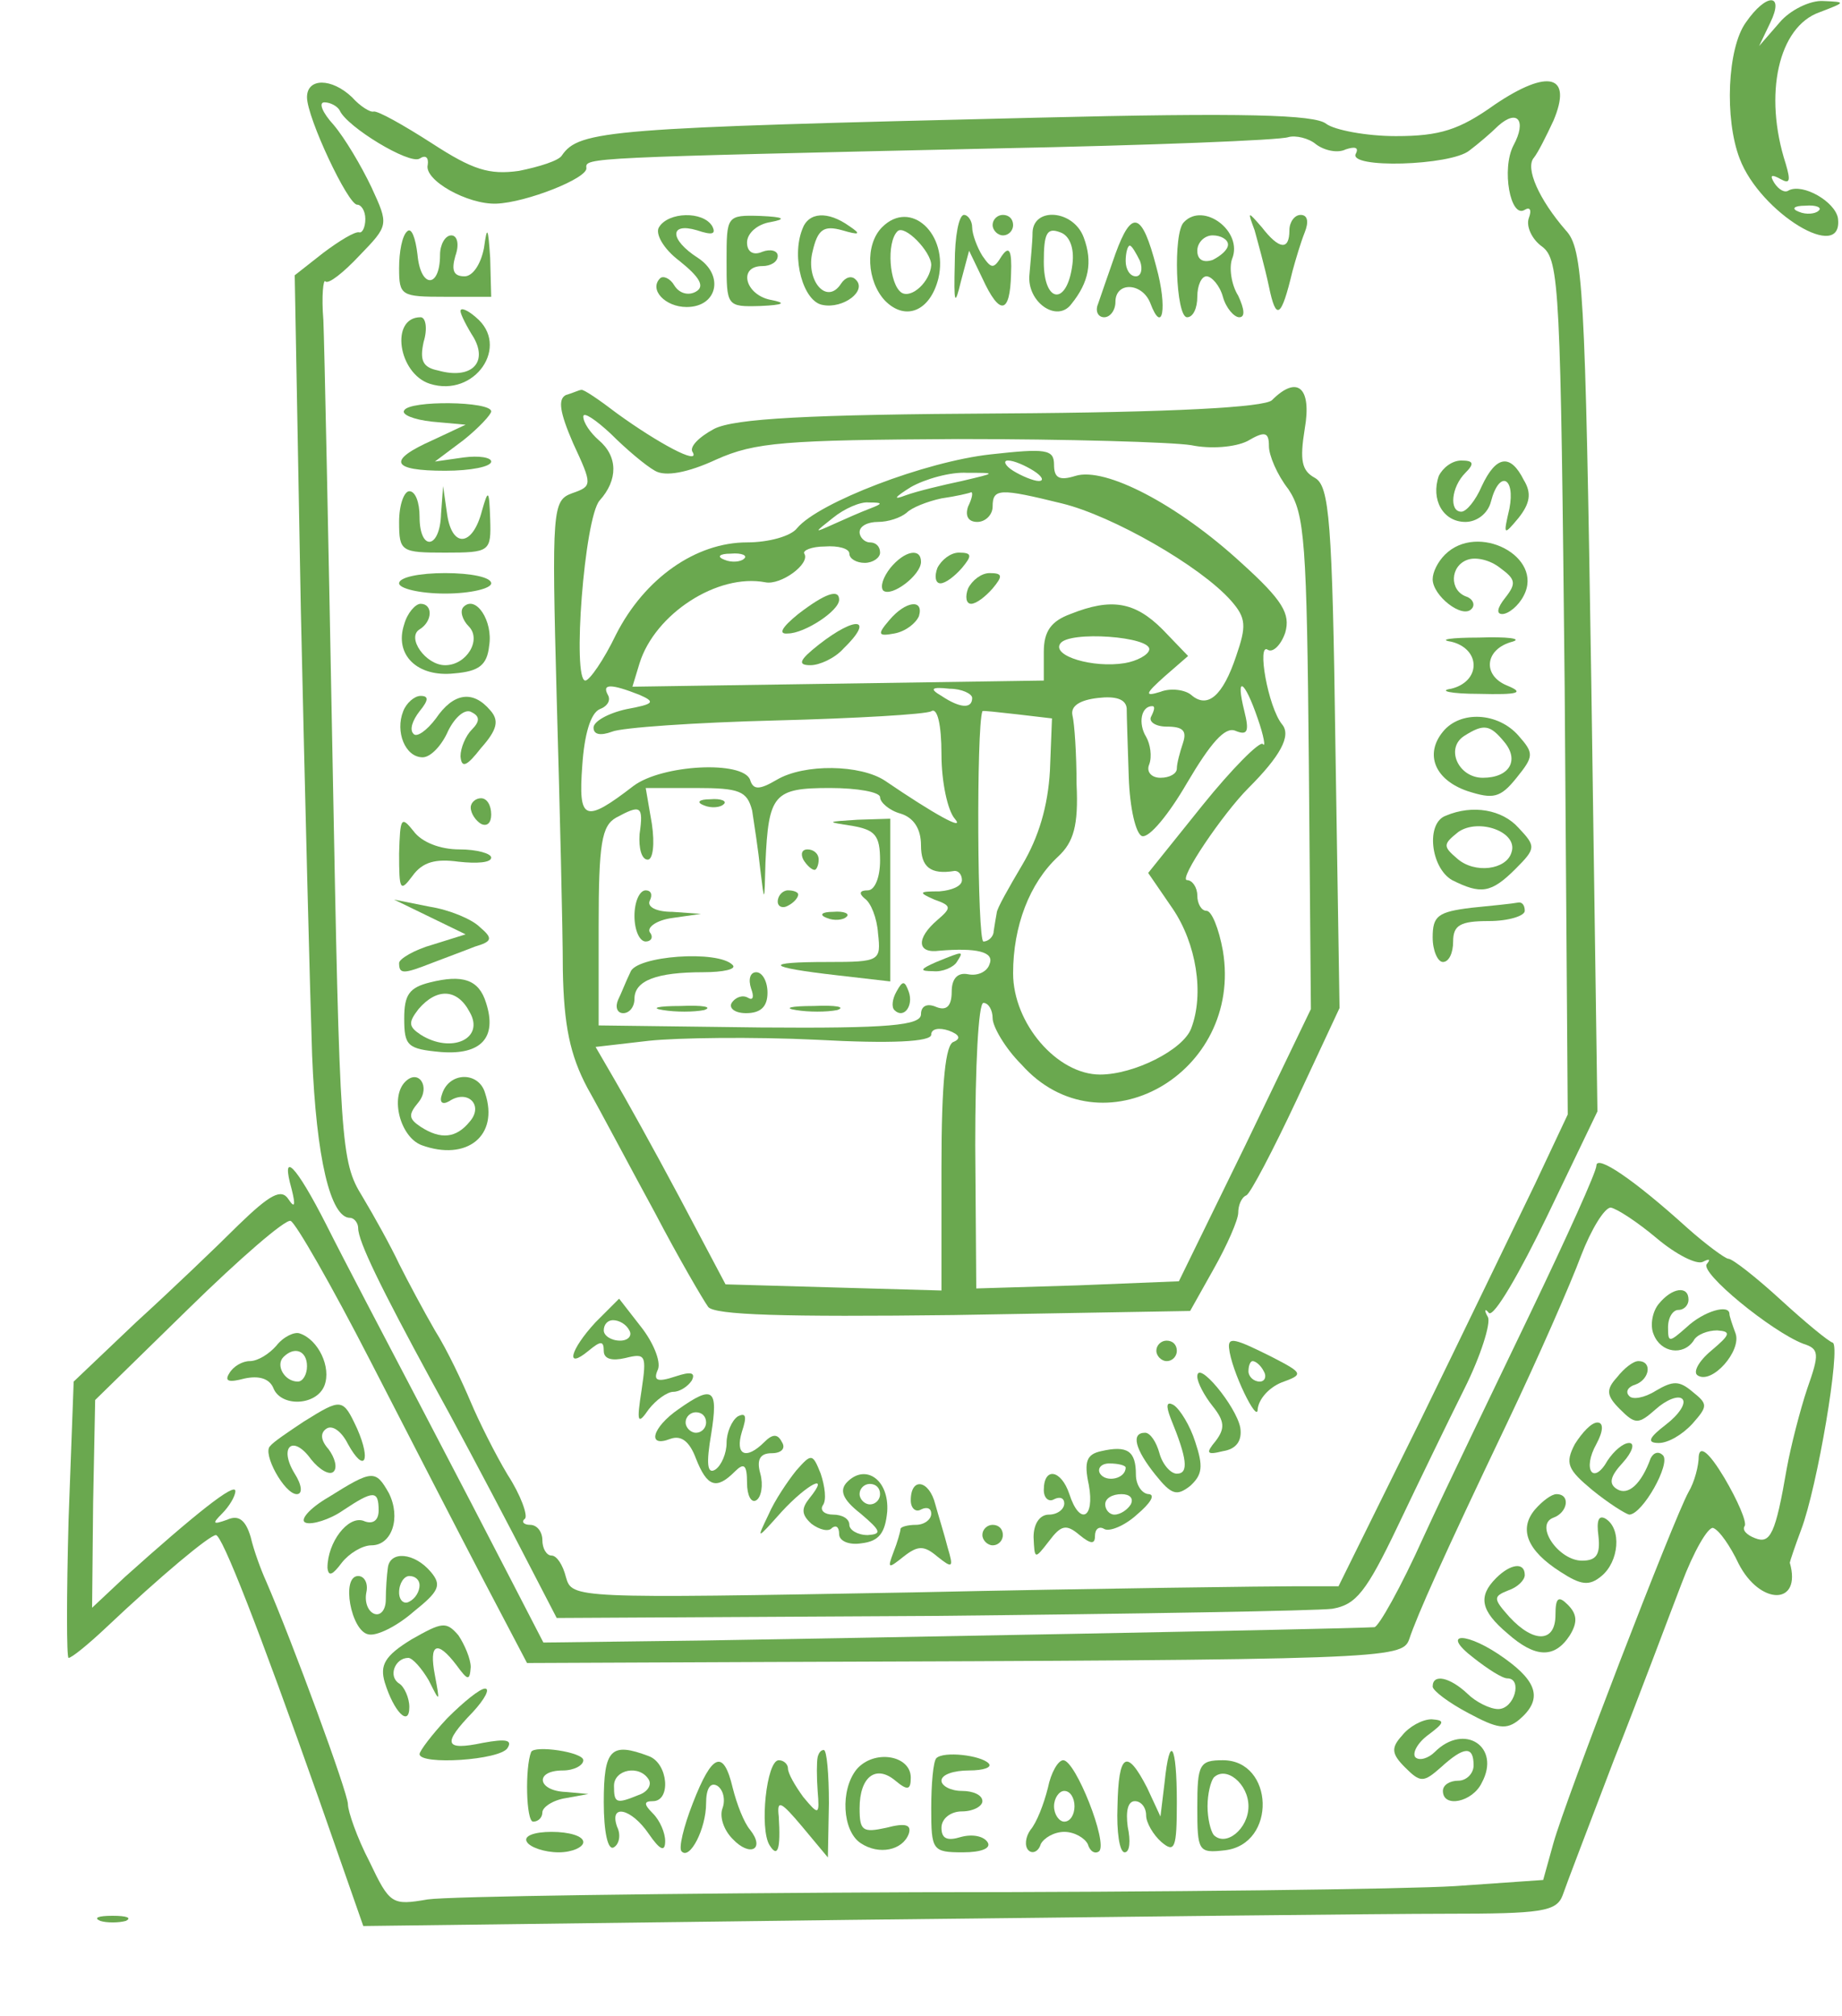 <?xml version="1.0" standalone="no"?>
<!DOCTYPE svg PUBLIC "-//W3C//DTD SVG 20010904//EN"
 "http://www.w3.org/TR/2001/REC-SVG-20010904/DTD/svg10.dtd">
<svg version="1.0" xmlns="http://www.w3.org/2000/svg"
 width="180pt" height="197pt" viewBox="0 0 180 197"
 preserveAspectRatio="xMidYMid meet">
<g transform="translate(0,197) scale(0.1,-0.1)"
fill="#6aa84f" stroke="none">
<path d="M1706 1948 c-18 -25 -21 -94 -6 -133 20 -53 102 -103 96 -58 -3 16
-34 34 -48 27 -4 -3 -10 1 -14 7 -5 8 -3 9 6 4 9 -5 10 -2 5 15 -22 68 -7 134
33 148 26 10 26 10 4 11 -13 1 -33 -9 -43 -21 l-20 -23 11 23 c14 29 -4 29
-24 0z m71 -184 c-3 -3 -12 -4 -19 -1 -8 3 -5 6 6 6 11 1 17 -2 13 -5z"/>
<path d="M1461 1868 c-35 -25 -54 -31 -97 -31 -29 0 -60 6 -68 12 -11 9 -80
11 -283 6 -418 -10 -447 -12 -464 -37 -3 -5 -22 -11 -42 -15 -29 -4 -45 1 -85
27 -28 18 -53 32 -57 31 -3 -1 -13 5 -21 14 -20 19 -44 19 -44 0 0 -20 40
-105 49 -105 4 0 8 -6 8 -14 0 -8 -3 -14 -6 -13 -4 1 -19 -8 -35 -20 l-28 -22
6 -328 c4 -180 9 -376 11 -434 4 -101 18 -159 37 -159 4 0 8 -5 8 -10 0 -13
22 -58 72 -150 20 -36 55 -102 79 -148 l43 -83 366 2 c200 2 377 5 392 7 23 4
33 16 64 81 20 42 49 102 65 134 16 32 26 64 23 70 -4 7 -3 9 1 4 5 -4 30 39
57 95 l49 102 -6 420 c-6 386 -8 423 -25 441 -26 30 -40 61 -31 71 4 5 12 21
19 36 19 45 -5 51 -57 16z m-1129 -6 c7 -16 68 -53 78 -47 6 4 9 1 8 -6 -4
-15 39 -39 67 -38 29 1 90 25 88 35 -1 10 0 10 402 19 149 3 276 8 284 11 7 2
20 -1 27 -7 8 -6 21 -9 29 -5 9 3 13 2 10 -4 -9 -15 93 -12 111 3 8 6 21 17
28 24 19 17 28 5 15 -19 -12 -23 -3 -72 11 -63 5 3 7 0 4 -8 -3 -8 3 -21 13
-28 17 -13 18 -41 22 -431 l3 -417 -32 -68 c-18 -37 -68 -141 -112 -231 l-80
-162 -41 0 c-23 0 -192 -2 -375 -6 -332 -6 -333 -6 -339 15 -3 12 -9 21 -14
21 -5 0 -9 7 -9 15 0 8 -5 15 -12 15 -6 0 -9 3 -5 6 3 3 -4 23 -17 43 -12 20
-28 52 -36 71 -8 19 -23 51 -35 70 -11 19 -27 49 -35 65 -8 17 -24 46 -36 66
-21 34 -22 50 -29 425 -4 214 -8 408 -9 431 -2 24 0 41 2 38 3 -3 18 9 33 25
29 30 29 30 12 67 -10 21 -26 48 -37 61 -11 12 -15 22 -9 22 6 0 13 -4 15 -8z"/>
<path d="M644 1748 c-4 -6 4 -21 20 -33 20 -16 25 -25 16 -30 -7 -4 -16 -2
-21 6 -4 7 -11 10 -14 7 -11 -11 5 -28 26 -28 30 0 37 31 11 48 -28 18 -28 35
-1 27 15 -5 19 -4 15 4 -9 15 -43 14 -52 -1z"/>
<path d="M710 1715 c0 -44 0 -45 33 -44 23 1 26 3 10 6 -25 5 -32 33 -8 33 8
0 15 4 15 10 0 5 -7 7 -15 4 -9 -4 -15 0 -15 9 0 9 10 18 23 20 16 3 13 5 -10
6 -33 1 -33 0 -33 -44z"/>
<path d="M784 1746 c-11 -28 1 -71 20 -74 20 -4 44 14 32 25 -4 4 -10 2 -14
-4 -14 -22 -35 3 -28 31 5 22 11 26 29 21 17 -5 19 -4 7 4 -21 15 -40 14 -46
-3z"/>
<path d="M862 1748 c-17 -17 -15 -53 3 -72 20 -20 44 -10 52 22 10 43 -27 78
-55 50z m48 -37 c-1 -16 -19 -33 -29 -27 -12 8 -15 49 -4 60 7 7 33 -20 33
-33z"/>
<path d="M933 1713 c-1 -40 0 -43 6 -18 l8 30 13 -27 c17 -37 27 -35 28 4 1
24 -2 28 -9 18 -8 -13 -10 -13 -19 0 -5 8 -10 21 -10 28 0 6 -4 12 -8 12 -5 0
-9 -21 -9 -47z"/>
<path d="M970 1750 c0 -5 5 -10 10 -10 6 0 10 5 10 10 0 6 -4 10 -10 10 -5 0
-10 -4 -10 -10z"/>
<path d="M1009 1743 c0 -10 -2 -28 -3 -41 -3 -27 27 -48 41 -29 17 21 21 41
12 65 -10 27 -49 30 -50 5z m39 -31 c-5 -41 -28 -39 -28 2 0 28 3 34 16 29 9
-3 14 -15 12 -31z"/>
<path d="M1090 1722 c-7 -20 -15 -43 -17 -49 -3 -7 0 -13 6 -13 6 0 11 7 11
15 0 20 26 19 34 -1 12 -32 17 -5 6 35 -14 54 -24 57 -40 13z m24 -7 c3 -8 1
-15 -4 -15 -6 0 -10 7 -10 15 0 8 2 15 4 15 2 0 6 -7 10 -15z"/>
<path d="M1157 1753 c-11 -10 -8 -93 3 -93 6 0 10 9 10 20 0 11 4 20 9 20 5 0
13 -9 16 -20 3 -11 11 -20 16 -20 6 0 5 8 -1 21 -7 11 -9 28 -6 36 11 27 -28
56 -47 36z m43 -22 c0 -5 -7 -11 -15 -15 -9 -3 -15 0 -15 9 0 8 7 15 15 15 8
0 15 -4 15 -9z"/>
<path d="M1226 1745 c3 -11 10 -36 14 -55 7 -34 12 -31 23 15 3 11 8 28 12 38
4 10 3 17 -4 17 -6 0 -11 -7 -11 -15 0 -20 -10 -19 -27 3 -14 16 -14 16 -7 -3z"/>
<path d="M398 1744 c-5 -4 -8 -20 -8 -36 0 -27 2 -28 45 -28 l45 0 -1 38 c-2
30 -3 32 -6 10 -3 -16 -11 -28 -19 -28 -11 0 -13 6 -9 20 4 11 2 20 -4 20 -6
0 -11 -9 -11 -19 0 -33 -19 -33 -22 0 -2 17 -6 27 -10 23z"/>
<path d="M450 1666 c0 -3 6 -15 13 -26 14 -25 -3 -41 -35 -32 -15 3 -18 10
-14 28 4 13 2 24 -3 24 -30 0 -22 -55 9 -65 44 -14 79 37 45 65 -8 7 -15 10
-15 6z"/>
<path d="M553 1584 c-8 -4 -6 -17 7 -47 19 -41 19 -42 -1 -49 -19 -7 -20 -15
-15 -200 3 -106 6 -226 6 -266 1 -54 7 -83 24 -115 13 -23 42 -78 66 -122 23
-44 47 -85 52 -92 6 -8 74 -10 240 -8 l231 4 23 41 c13 23 24 48 24 55 0 7 3
15 8 17 4 2 26 44 49 93 l42 90 -4 254 c-3 223 -6 256 -20 264 -13 7 -15 17
-10 48 7 40 -7 53 -32 28 -7 -7 -97 -12 -264 -13 -190 -1 -261 -5 -281 -15
-15 -8 -25 -18 -21 -23 7 -13 -34 9 -74 38 -17 13 -33 24 -35 23 -2 0 -8 -3
-15 -5z m87 -74 c10 -6 32 -2 60 11 38 17 67 19 236 20 107 0 209 -3 228 -6
19 -4 43 -2 55 4 17 10 21 9 21 -5 0 -9 8 -28 19 -42 16 -24 18 -51 20 -268
l2 -240 -64 -133 -65 -133 -99 -4 -99 -3 -1 140 c0 76 3 139 8 139 5 0 9 -7 9
-15 0 -8 12 -29 28 -45 78 -88 217 -9 197 111 -4 22 -11 39 -16 39 -5 0 -9 7
-9 15 0 8 -5 15 -10 15 -9 0 35 65 60 90 31 31 42 51 33 62 -14 17 -25 81 -14
73 5 -3 13 5 17 17 5 18 -2 31 -43 68 -62 57 -133 94 -162 85 -16 -5 -21 -2
-21 11 0 15 -8 16 -62 10 -64 -7 -168 -47 -189 -72 -6 -8 -28 -14 -49 -14 -50
0 -100 -35 -128 -90 -12 -25 -26 -45 -30 -45 -13 0 -1 159 14 176 18 20 18 43
-1 59 -8 7 -15 17 -15 23 0 5 12 -3 27 -17 15 -15 34 -31 43 -36z m370 0 c8
-5 11 -10 5 -10 -5 0 -17 5 -25 10 -8 5 -10 10 -5 10 6 0 17 -5 25 -10z m-70
-10 c-19 -4 -44 -10 -55 -14 -13 -5 -11 -2 5 8 14 8 39 15 55 14 29 0 29 0 -5
-8z m6 -25 c-3 -9 0 -15 9 -15 8 0 15 7 15 15 0 18 7 18 68 3 49 -12 135 -61
165 -95 15 -17 15 -25 5 -54 -13 -39 -28 -52 -44 -38 -6 5 -20 7 -30 3 -16 -5
-15 -2 4 15 l23 20 -25 26 c-27 27 -50 31 -90 15 -19 -7 -26 -17 -26 -37 l0
-28 -201 -3 -201 -3 7 23 c15 48 76 88 123 79 15 -3 44 18 38 28 -2 3 7 7 20
7 13 1 24 -2 24 -7 0 -5 7 -9 15 -9 8 0 15 5 15 10 0 6 -4 10 -10 10 -5 0 -10
5 -10 10 0 6 8 10 18 10 10 0 22 4 28 9 5 5 20 11 34 14 14 2 27 5 29 6 2 0 1
-6 -3 -14z m-96 -2 c-8 -3 -24 -10 -35 -15 -20 -9 -20 -9 -1 6 11 9 27 16 35
15 14 0 14 -1 1 -6z m-123 -49 c-3 -3 -12 -4 -19 -1 -8 3 -5 6 6 6 11 1 17 -2
13 -5z m396 -89 c-1 -5 -12 -11 -24 -13 -31 -5 -71 7 -63 19 8 13 90 7 87 -6z
m-498 -44 c16 -7 14 -9 -13 -14 -18 -4 -32 -12 -32 -18 0 -7 7 -8 18 -4 9 4
81 9 160 11 78 2 147 6 152 9 6 4 10 -13 10 -42 0 -27 6 -55 13 -63 11 -13
-21 5 -68 37 -24 16 -79 17 -106 1 -17 -10 -23 -10 -26 0 -7 19 -86 15 -114
-6 -48 -37 -54 -34 -50 20 2 30 8 51 17 55 8 3 11 9 8 14 -6 11 3 11 31 0z
m325 -3 c0 -11 -12 -10 -30 2 -12 7 -10 9 8 7 12 0 22 -5 22 -9z m279 -20 c6
-17 8 -29 5 -25 -3 3 -30 -24 -59 -60 l-53 -66 24 -35 c23 -34 31 -83 18 -117
-8 -21 -56 -45 -89 -45 -42 0 -85 50 -85 99 0 46 16 88 44 114 15 14 20 30 18
71 0 29 -2 59 -4 67 -2 9 7 15 25 17 17 2 27 -1 28 -10 0 -7 1 -37 2 -67 1
-31 7 -56 13 -58 7 -2 26 21 44 52 23 39 37 55 47 51 12 -5 14 -1 9 19 -9 36
0 31 13 -7z m-203 -51 c-2 -35 -11 -65 -27 -92 -13 -22 -25 -43 -25 -47 -1 -5
-2 -12 -3 -18 0 -5 -5 -10 -10 -10 -6 0 -7 209 -1 225 0 1 15 -1 34 -3 l34 -4
-2 -51z m99 53 c-3 -5 4 -10 15 -10 16 0 20 -4 16 -16 -3 -9 -6 -20 -6 -25 0
-5 -7 -9 -16 -9 -9 0 -14 6 -11 13 3 8 1 20 -3 27 -8 13 -5 30 6 30 3 0 2 -4
-1 -10z m-390 -92 c2 -13 6 -39 8 -58 4 -33 4 -33 5 7 3 67 8 73 63 73 27 0
49 -4 49 -9 0 -5 9 -13 20 -16 13 -4 20 -15 20 -31 0 -21 9 -29 33 -25 4 0 7
-4 7 -9 0 -6 -10 -10 -22 -11 -20 0 -21 -1 -5 -8 17 -6 17 -8 3 -20 -21 -18
-20 -33 2 -30 36 3 54 -1 49 -13 -2 -7 -11 -12 -21 -10 -10 2 -16 -4 -16 -17
0 -14 -5 -19 -15 -15 -9 4 -15 1 -15 -7 0 -11 -31 -14 -157 -13 l-158 2 0 97
c0 81 3 98 17 106 24 13 27 12 23 -16 -1 -14 2 -25 8 -25 5 0 7 15 4 35 l-6
35 49 0 c43 0 50 -3 55 -22z m197 -226 c-8 -2 -12 -39 -12 -123 l0 -120 -106
3 -105 3 -45 85 c-25 47 -54 99 -64 116 l-18 31 52 6 c28 3 102 4 164 1 73 -4
112 -2 112 5 0 6 8 7 17 4 11 -4 12 -8 5 -11z"/>
<path d="M870 1415 c-7 -9 -10 -18 -7 -22 8 -7 37 15 37 28 0 14 -16 11 -30
-6z"/>
<path d="M916 1415 c-3 -8 -2 -15 3 -15 5 0 14 7 21 15 10 12 10 15 -3 15 -8
0 -17 -7 -21 -15z"/>
<path d="M946 1395 c-3 -8 -2 -15 3 -15 5 0 14 7 21 15 10 12 10 15 -3 15 -8
0 -17 -7 -21 -15z"/>
<path d="M780 1370 c-16 -13 -20 -20 -10 -19 16 0 50 22 50 33 0 11 -14 6 -40
-14z"/>
<path d="M869 1364 c-12 -14 -11 -16 5 -13 11 2 21 10 24 17 5 17 -13 15 -29
-4z"/>
<path d="M800 1340 c-19 -15 -21 -20 -8 -20 9 0 24 7 32 16 31 30 13 33 -24 4z"/>
<path d="M688 1183 c7 -3 16 -2 19 1 4 3 -2 6 -13 5 -11 0 -14 -3 -6 -6z"/>
<path d="M833 1163 c22 -4 27 -9 27 -34 0 -16 -5 -29 -12 -29 -8 0 -9 -3 -3
-8 6 -4 12 -19 13 -34 3 -27 2 -28 -49 -28 -64 0 -61 -5 9 -13 l52 -6 0 79 0
80 -32 -1 c-31 -2 -31 -2 -5 -6z"/>
<path d="M785 1130 c3 -5 8 -10 11 -10 2 0 4 5 4 10 0 6 -5 10 -11 10 -5 0 -7
-4 -4 -10z"/>
<path d="M620 1075 c0 -14 5 -25 11 -25 5 0 8 4 4 9 -3 5 7 12 22 14 l28 4
-28 2 c-16 0 -25 5 -22 11 3 6 1 10 -4 10 -6 0 -11 -11 -11 -25z"/>
<path d="M760 1089 c0 -5 5 -7 10 -4 6 3 10 8 10 11 0 2 -4 4 -10 4 -5 0 -10
-5 -10 -11z"/>
<path d="M808 1073 c7 -3 16 -2 19 1 4 3 -2 6 -13 5 -11 0 -14 -3 -6 -6z"/>
<path d="M616 1020 c-4 -8 -9 -21 -12 -27 -3 -7 -1 -13 5 -13 6 0 11 6 11 14
0 18 22 26 67 26 20 0 33 3 29 7 -14 15 -95 9 -100 -7z"/>
<path d="M915 1030 c-16 -7 -17 -9 -3 -9 9 -1 20 4 23 9 7 11 7 11 -20 0z"/>
<path d="M734 1004 c3 -8 2 -12 -3 -9 -5 3 -12 1 -16 -5 -3 -5 3 -10 14 -10
14 0 21 6 21 20 0 11 -5 20 -11 20 -6 0 -8 -7 -5 -16z"/>
<path d="M876 1001 c-4 -7 -5 -15 -2 -18 9 -9 19 4 14 18 -4 11 -6 11 -12 0z"/>
<path d="M648 983 c12 -2 30 -2 40 0 9 3 -1 5 -23 4 -22 0 -30 -2 -17 -4z"/>
<path d="M778 983 c12 -2 30 -2 40 0 9 3 -1 5 -23 4 -22 0 -30 -2 -17 -4z"/>
<path d="M395 1569 c-3 -4 9 -9 27 -11 l33 -3 -32 -15 c-45 -20 -41 -30 12
-30 25 0 45 4 45 9 0 4 -12 6 -27 4 l-28 -4 28 21 c15 12 27 25 27 28 0 10
-80 11 -85 1z"/>
<path d="M1406 1505 c-8 -23 4 -45 26 -45 11 0 22 8 25 20 8 31 24 24 18 -7
-6 -26 -6 -27 9 -9 11 14 13 24 5 37 -13 26 -27 24 -41 -6 -6 -14 -15 -25 -20
-25 -12 0 -10 24 4 38 9 9 8 12 -4 12 -9 0 -18 -7 -22 -15z"/>
<path d="M390 1460 c0 -29 2 -30 45 -30 44 0 45 1 44 33 -1 29 -2 29 -8 8 -9
-35 -29 -37 -34 -4 l-4 28 -2 -27 c-1 -35 -21 -37 -21 -3 0 14 -4 25 -10 25
-5 0 -10 -13 -10 -30z"/>
<path d="M1412 1428 c-7 -7 -12 -17 -12 -24 0 -16 29 -39 38 -29 4 4 1 10 -5
12 -17 6 -16 30 1 36 8 3 22 0 32 -8 15 -11 16 -15 5 -29 -8 -10 -9 -16 -3
-16 6 0 16 8 21 18 20 38 -45 72 -77 40z"/>
<path d="M390 1400 c0 -5 20 -10 45 -10 25 0 45 5 45 10 0 6 -20 10 -45 10
-25 0 -45 -4 -45 -10z"/>
<path d="M395 1360 c-10 -30 13 -52 49 -48 24 2 32 8 34 27 4 24 -13 50 -25
38 -4 -4 -1 -13 5 -19 13 -13 -2 -38 -23 -38 -19 0 -38 27 -25 35 13 8 13 25
1 25 -5 0 -13 -9 -16 -20z"/>
<path d="M1418 1343 c13 -3 22 -12 22 -23 0 -11 -9 -20 -22 -23 -13 -2 0 -5
27 -5 39 -1 45 1 28 8 -25 10 -22 36 5 43 10 3 -5 5 -33 4 -27 0 -40 -2 -27
-4z"/>
<path d="M394 1275 c-8 -20 2 -45 19 -45 8 0 19 12 25 26 7 14 17 22 23 18 8
-4 8 -9 0 -17 -6 -6 -11 -18 -11 -26 1 -12 6 -10 20 8 16 18 18 27 9 37 -17
20 -36 17 -53 -8 -9 -12 -19 -19 -22 -15 -4 4 -1 13 6 22 9 11 9 15 1 15 -6 0
-14 -7 -17 -15z"/>
<path d="M1410 1255 c-18 -22 -8 -47 24 -58 25 -8 32 -7 48 13 17 21 17 24 2
41 -20 23 -57 25 -74 4z m60 -10 c15 -18 5 -35 -21 -35 -24 0 -37 29 -18 41
19 12 25 11 39 -6z"/>
<path d="M460 1181 c0 -6 5 -13 10 -16 6 -3 10 1 10 9 0 9 -4 16 -10 16 -5 0
-10 -4 -10 -9z"/>
<path d="M1413 1173 c-20 -7 -15 -51 6 -63 28 -14 38 -13 62 11 20 20 20 22 3
40 -16 18 -45 23 -71 12z m64 -36 c-5 -17 -36 -21 -53 -6 -14 12 -14 14 1 26
20 14 59 0 52 -20z"/>
<path d="M390 1136 c0 -36 1 -38 13 -22 10 14 23 17 45 14 18 -2 32 -1 32 4 0
4 -14 8 -31 8 -19 0 -37 7 -45 18 -12 15 -13 13 -14 -22z"/>
<path d="M420 1074 l35 -17 -32 -10 c-18 -5 -33 -14 -33 -18 0 -11 4 -11 32 0
13 5 32 12 42 16 17 5 18 8 5 19 -8 8 -30 17 -49 20 l-35 7 35 -17z"/>
<path d="M1438 1083 c-33 -4 -38 -8 -38 -29 0 -13 5 -24 10 -24 6 0 10 9 10
20 0 16 7 20 35 20 19 0 35 5 35 10 0 6 -3 9 -7 8 -5 -1 -25 -3 -45 -5z"/>
<path d="M420 1010 c-20 -5 -25 -12 -25 -35 0 -27 3 -30 36 -33 39 -3 55 14
44 48 -7 23 -23 28 -55 20z m39 -29 c15 -26 -18 -41 -48 -22 -12 8 -12 12 -2
25 18 21 38 20 50 -3z"/>
<path d="M396 913 c-15 -15 -5 -54 16 -62 44 -16 76 9 62 51 -6 21 -35 21 -42
-1 -3 -8 0 -11 7 -7 18 12 34 -4 20 -20 -13 -16 -28 -18 -48 -5 -12 8 -12 12
-2 24 12 15 0 33 -13 20z"/>
<path d="M582 678 c-25 -27 -30 -47 -7 -28 12 10 15 10 15 0 0 -8 8 -10 21 -7
20 5 21 3 16 -31 -5 -32 -4 -35 7 -19 7 9 18 17 24 17 6 0 14 5 18 11 4 8 -1
9 -16 4 -18 -6 -22 -4 -17 7 3 8 -5 27 -17 42 l-21 27 -23 -23z m33 -8 c3 -5
-1 -10 -9 -10 -9 0 -16 5 -16 10 0 6 4 10 9 10 6 0 13 -4 16 -10z"/>
<path d="M1130 650 c0 -5 5 -10 10 -10 6 0 10 5 10 10 0 6 -4 10 -10 10 -5 0
-10 -4 -10 -10z"/>
<path d="M1201 653 c2 -22 28 -75 28 -60 1 10 11 21 23 26 22 8 22 9 -9 25
-36 18 -43 20 -42 9z m34 -23 c3 -5 1 -10 -4 -10 -6 0 -11 5 -11 10 0 6 2 10
4 10 3 0 8 -4 11 -10z"/>
<path d="M1170 625 c0 -6 7 -19 15 -29 12 -15 12 -22 3 -34 -10 -12 -9 -14 7
-10 13 2 19 10 17 23 -4 21 -42 67 -42 50z"/>
<path d="M663 593 c-26 -18 -31 -38 -8 -29 11 4 19 -3 25 -19 11 -28 20 -31
38 -13 9 9 12 7 12 -11 0 -12 4 -20 9 -17 5 3 7 15 4 26 -4 14 0 20 11 20 10
0 14 5 10 11 -4 8 -9 8 -17 0 -18 -18 -29 -13 -22 10 5 15 4 19 -4 15 -6 -4
-11 -16 -11 -26 0 -10 -5 -22 -11 -26 -8 -5 -9 6 -4 35 7 44 2 48 -32 24z m27
-13 c0 -5 -4 -10 -10 -10 -5 0 -10 5 -10 10 0 6 5 10 10 10 6 0 10 -4 10 -10z"/>
<path d="M1144 584 c16 -39 18 -54 6 -54 -6 0 -14 9 -17 20 -3 11 -9 20 -14
20 -14 0 -10 -16 10 -41 16 -20 21 -21 34 -11 12 11 13 19 5 43 -5 16 -15 32
-21 36 -7 4 -8 0 -3 -13z"/>
<path d="M1076 552 c-14 -3 -17 -10 -12 -33 6 -33 -9 -40 -19 -9 -8 24 -25 27
-25 4 0 -8 5 -12 10 -9 6 3 10 1 10 -4 0 -6 -7 -11 -15 -11 -9 0 -15 -9 -15
-22 1 -22 1 -22 15 -4 12 16 17 17 30 6 11 -9 15 -9 15 -1 0 7 4 10 9 7 5 -3
20 3 32 14 13 11 18 19 12 20 -7 0 -13 9 -13 19 0 23 -8 29 -34 23z m24 -16
c0 -11 -19 -15 -25 -6 -3 5 1 10 9 10 9 0 16 -2 16 -4z m5 -36 c-3 -5 -10 -10
-16 -10 -5 0 -9 5 -9 10 0 6 7 10 16 10 8 0 12 -4 9 -10z"/>
<path d="M778 533 c-8 -10 -21 -29 -27 -43 -12 -25 -12 -25 13 3 25 27 48 39
27 13 -8 -10 -8 -16 2 -25 8 -6 17 -8 20 -4 4 3 7 1 7 -6 0 -7 10 -11 22 -9
17 2 23 10 25 31 2 31 -21 47 -39 29 -8 -8 -5 -17 13 -31 20 -17 21 -20 7 -21
-10 0 -18 5 -18 10 0 6 -7 10 -16 10 -8 0 -13 4 -10 9 4 5 2 19 -2 31 -8 20
-9 20 -24 3z m82 -23 c0 -5 -4 -10 -10 -10 -5 0 -10 5 -10 10 0 6 5 10 10 10
6 0 10 -4 10 -10z"/>
<path d="M890 504 c0 -8 5 -12 10 -9 6 3 10 1 10 -4 0 -6 -7 -11 -15 -11 -8 0
-15 -2 -15 -4 0 -2 -3 -13 -7 -23 -6 -16 -5 -16 10 -4 14 11 20 11 33 0 15
-12 16 -11 10 9 -3 12 -9 31 -12 42 -6 24 -24 27 -24 4z"/>
<path d="M960 470 c0 -5 5 -10 10 -10 6 0 10 5 10 10 0 6 -4 10 -10 10 -5 0
-10 -4 -10 -10z"/>
<path d="M1560 831 c0 -6 -29 -70 -64 -143 -35 -73 -83 -172 -105 -220 -22
-49 -44 -88 -48 -88 -36 -2 -531 -11 -655 -13 l-157 -2 -31 60 c-17 33 -58
112 -91 175 -33 63 -74 141 -90 173 -30 59 -45 74 -34 35 4 -16 3 -19 -3 -10
-7 11 -18 5 -49 -25 -21 -21 -66 -64 -100 -95 l-61 -58 -5 -135 c-2 -74 -2
-135 0 -135 3 0 19 13 36 29 55 52 102 91 108 91 6 0 41 -89 101 -259 l43
-123 475 6 c261 3 524 6 583 6 93 0 108 2 114 18 3 9 26 69 50 132 25 63 54
141 66 172 12 32 26 56 31 55 6 -2 17 -18 25 -35 21 -41 62 -41 50 1 0 1 5 16
11 32 16 42 39 179 31 183 -4 1 -27 20 -51 42 -24 22 -47 40 -51 40 -3 0 -22
14 -40 30 -53 48 -89 72 -89 61z m59 -71 c19 -16 39 -26 45 -23 6 3 8 3 4 -2
-8 -8 63 -66 94 -78 16 -5 16 -10 4 -44 -7 -21 -16 -56 -20 -78 -11 -64 -16
-74 -31 -68 -8 3 -13 8 -10 12 2 4 -7 25 -20 47 -15 25 -24 32 -25 21 0 -9 -4
-25 -10 -35 -14 -25 -120 -300 -132 -343 l-10 -36 -86 -6 c-48 -3 -285 -6
-527 -6 -242 -1 -457 -4 -477 -7 -35 -6 -37 -5 -57 37 -12 23 -21 49 -21 56 0
11 -54 158 -80 218 -5 11 -12 30 -15 43 -5 17 -12 22 -23 17 -14 -5 -15 -4 -5
6 7 7 13 17 13 22 0 9 -40 -23 -108 -84 l-32 -30 1 102 2 101 91 89 c50 49 95
88 100 86 5 -2 40 -63 78 -137 38 -74 88 -171 111 -215 l42 -80 235 1 c604 2
620 3 627 22 8 24 33 80 96 212 30 63 62 136 72 163 10 26 23 47 29 47 6 -1
26 -14 45 -30z"/>
<path d="M1621 696 c-6 -7 -9 -21 -5 -30 7 -18 29 -21 39 -6 3 6 14 10 23 10
14 -1 13 -4 -6 -20 -12 -10 -18 -21 -13 -24 14 -9 43 24 37 41 -3 8 -6 17 -6
19 0 10 -25 3 -42 -13 -17 -15 -18 -15 -18 0 0 10 5 17 10 17 6 0 10 5 10 10
0 14 -16 12 -29 -4z"/>
<path d="M270 655 c-7 -8 -18 -15 -26 -15 -7 0 -16 -5 -20 -12 -5 -8 0 -9 15
-5 14 3 24 0 28 -9 7 -19 42 -18 50 2 7 18 -6 45 -24 51 -5 2 -16 -3 -23 -12z
m30 -20 c0 -8 -4 -15 -9 -15 -13 0 -22 16 -14 24 11 11 23 6 23 -9z"/>
<path d="M1580 624 c-11 -12 -10 -18 3 -31 15 -15 18 -15 35 0 10 9 22 14 26
10 4 -4 -3 -15 -16 -25 -17 -13 -19 -18 -7 -18 9 0 23 8 33 19 15 17 15 19 0
31 -13 11 -19 11 -36 1 -11 -7 -23 -9 -26 -5 -4 4 -1 9 6 11 14 5 17 23 3 23
-5 0 -14 -7 -21 -16z"/>
<path d="M297 581 c-15 -10 -30 -20 -33 -24 -8 -7 14 -47 26 -47 6 0 5 9 -2
20 -16 26 -2 39 16 14 8 -10 18 -16 22 -12 4 4 1 14 -5 22 -8 9 -8 16 -2 20 6
4 15 -3 21 -15 16 -29 23 -17 9 15 -14 30 -15 30 -52 7z"/>
<path d="M1539 559 c-10 -19 -7 -25 17 -45 16 -13 32 -23 36 -24 13 0 41 50
33 58 -4 4 -9 3 -12 -3 -9 -25 -22 -37 -33 -30 -8 5 -7 12 6 26 9 10 12 19 6
19 -6 0 -15 -8 -21 -17 -14 -25 -25 -9 -11 16 7 13 7 21 1 21 -6 0 -15 -10
-22 -21z"/>
<path d="M321 507 c-19 -11 -29 -23 -22 -25 6 -2 23 3 36 12 30 20 35 20 35 0
0 -10 -6 -14 -15 -10 -15 5 -35 -21 -35 -46 1 -9 5 -7 14 5 7 9 20 17 29 17
20 0 29 27 17 51 -13 23 -16 23 -59 -4z"/>
<path d="M1500 495 c-16 -19 -8 -40 25 -61 20 -13 28 -14 40 -4 17 14 20 46 4
56 -7 4 -9 -2 -7 -17 2 -18 -2 -24 -16 -24 -23 0 -47 35 -28 42 14 5 17 23 3
23 -5 0 -14 -7 -21 -15z"/>
<path d="M379 438 c-1 -7 -2 -21 -2 -31 0 -10 -5 -16 -11 -14 -6 2 -10 11 -8
21 2 9 -2 16 -8 16 -17 0 -7 -54 10 -57 8 -2 28 8 44 22 25 20 28 26 17 39
-16 19 -40 21 -42 4z m31 -17 c0 -6 -4 -13 -10 -16 -5 -3 -10 1 -10 9 0 9 5
16 10 16 6 0 10 -4 10 -9z"/>
<path d="M1462 428 c-18 -18 -15 -32 11 -54 27 -24 46 -25 61 -2 8 13 7 21 -2
30 -9 9 -12 7 -12 -10 0 -27 -21 -28 -45 -2 -16 18 -16 20 -1 26 9 3 16 10 16
15 0 13 -14 11 -28 -3z"/>
<path d="M402 368 c-26 -16 -31 -25 -26 -42 9 -29 24 -44 24 -24 0 9 -5 20
-10 23 -11 7 -4 25 9 25 4 0 13 -10 20 -22 11 -22 11 -22 6 5 -6 31 2 35 21
10 11 -15 13 -16 14 -2 0 8 -6 22 -12 31 -12 14 -16 13 -46 -4z"/>
<path d="M1440 350 c14 -11 28 -20 33 -20 15 0 7 -30 -9 -30 -8 0 -22 7 -30
15 -17 16 -34 20 -34 7 0 -4 16 -16 35 -26 28 -15 37 -17 50 -6 22 19 18 36
-14 59 -37 27 -65 27 -31 1z"/>
<path d="M437 291 c-15 -16 -27 -32 -27 -35 0 -11 79 -6 86 6 5 8 -2 9 -24 5
-38 -8 -40 -1 -10 30 12 13 17 23 12 23 -5 0 -21 -13 -37 -29z"/>
<path d="M1370 274 c-11 -12 -10 -18 3 -31 15 -15 18 -15 35 0 23 21 32 21 32
2 0 -8 -7 -15 -15 -15 -8 0 -15 -4 -15 -10 0 -17 29 -11 38 8 19 35 -17 59
-46 30 -6 -6 -15 -9 -19 -5 -3 4 2 14 13 22 16 12 16 14 3 15 -9 0 -22 -7 -29
-16z"/>
<path d="M519 258 c-6 -15 -5 -68 2 -68 5 0 9 4 9 9 0 5 10 12 23 14 l22 4
-22 2 c-28 1 -31 21 -3 21 11 0 20 5 20 10 0 8 -48 15 -51 8z"/>
<path d="M590 209 c0 -29 4 -48 10 -44 5 3 7 12 3 20 -8 23 14 18 31 -7 11
-16 16 -18 16 -7 0 8 -5 20 -12 27 -9 9 -9 12 0 12 18 0 15 37 -4 44 -37 14
-44 7 -44 -45z m44 22 c3 -5 -1 -12 -10 -15 -22 -9 -24 -8 -24 9 0 16 25 21
34 6z"/>
<path d="M799 253 c-1 -5 -1 -19 0 -33 2 -24 1 -24 -14 -6 -8 11 -15 23 -15
28 0 4 -4 8 -9 8 -12 0 -19 -67 -9 -83 8 -13 11 -4 9 28 -2 17 2 15 23 -10
l25 -30 1 53 c0 28 -2 52 -5 52 -3 0 -5 -3 -6 -7z"/>
<path d="M837 241 c-16 -20 -14 -60 4 -72 18 -12 41 -7 47 9 3 9 -3 11 -22 6
-23 -5 -26 -3 -26 19 0 31 16 43 35 27 12 -10 15 -9 15 3 0 22 -36 28 -53 8z"/>
<path d="M915 252 c-3 -3 -5 -25 -5 -49 0 -41 1 -43 31 -43 18 0 28 4 24 10
-4 6 -15 8 -26 5 -13 -4 -19 -2 -19 9 0 9 9 16 20 16 11 0 20 5 20 10 0 6 -9
10 -20 10 -11 0 -20 5 -20 10 0 6 12 10 27 10 14 0 23 3 19 7 -8 8 -44 12 -51
5z"/>
<path d="M1138 228 l-4 -33 -13 28 c-20 39 -28 34 -29 -18 -1 -25 2 -45 7 -45
5 0 6 11 3 25 -2 15 0 25 7 25 6 0 11 -6 11 -14 0 -7 7 -19 15 -26 13 -11 15
-6 15 39 0 57 -7 68 -12 19z"/>
<path d="M677 208 c-9 -23 -14 -44 -11 -47 8 -9 24 22 24 47 0 14 4 21 11 17
6 -4 8 -14 5 -22 -3 -8 1 -21 10 -30 17 -18 32 -10 17 9 -6 7 -13 25 -17 41
-9 38 -20 34 -39 -15z"/>
<path d="M1024 223 c-4 -16 -11 -34 -17 -41 -5 -7 -6 -16 -2 -20 4 -4 10 -1
12 6 3 6 13 12 23 12 10 0 20 -6 23 -12 2 -7 7 -10 11 -7 9 8 -23 89 -35 89
-5 0 -12 -12 -15 -27z m26 -18 c0 -8 -4 -15 -10 -15 -5 0 -10 7 -10 15 0 8 5
15 10 15 6 0 10 -7 10 -15z"/>
<path d="M1170 204 c0 -43 1 -45 27 -42 51 6 48 88 -2 88 -23 0 -25 -4 -25
-46z m50 1 c0 -22 -22 -40 -34 -28 -3 4 -6 16 -6 28 0 12 3 24 6 28 12 12 34
-6 34 -28z"/>
<path d="M515 170 c3 -5 17 -10 31 -10 13 0 24 5 24 10 0 6 -14 10 -31 10 -17
0 -28 -4 -24 -10z"/>
<path d="M98 93 c6 -2 18 -2 25 0 6 3 1 5 -13 5 -14 0 -19 -2 -12 -5z"/>
</g>
</svg>
